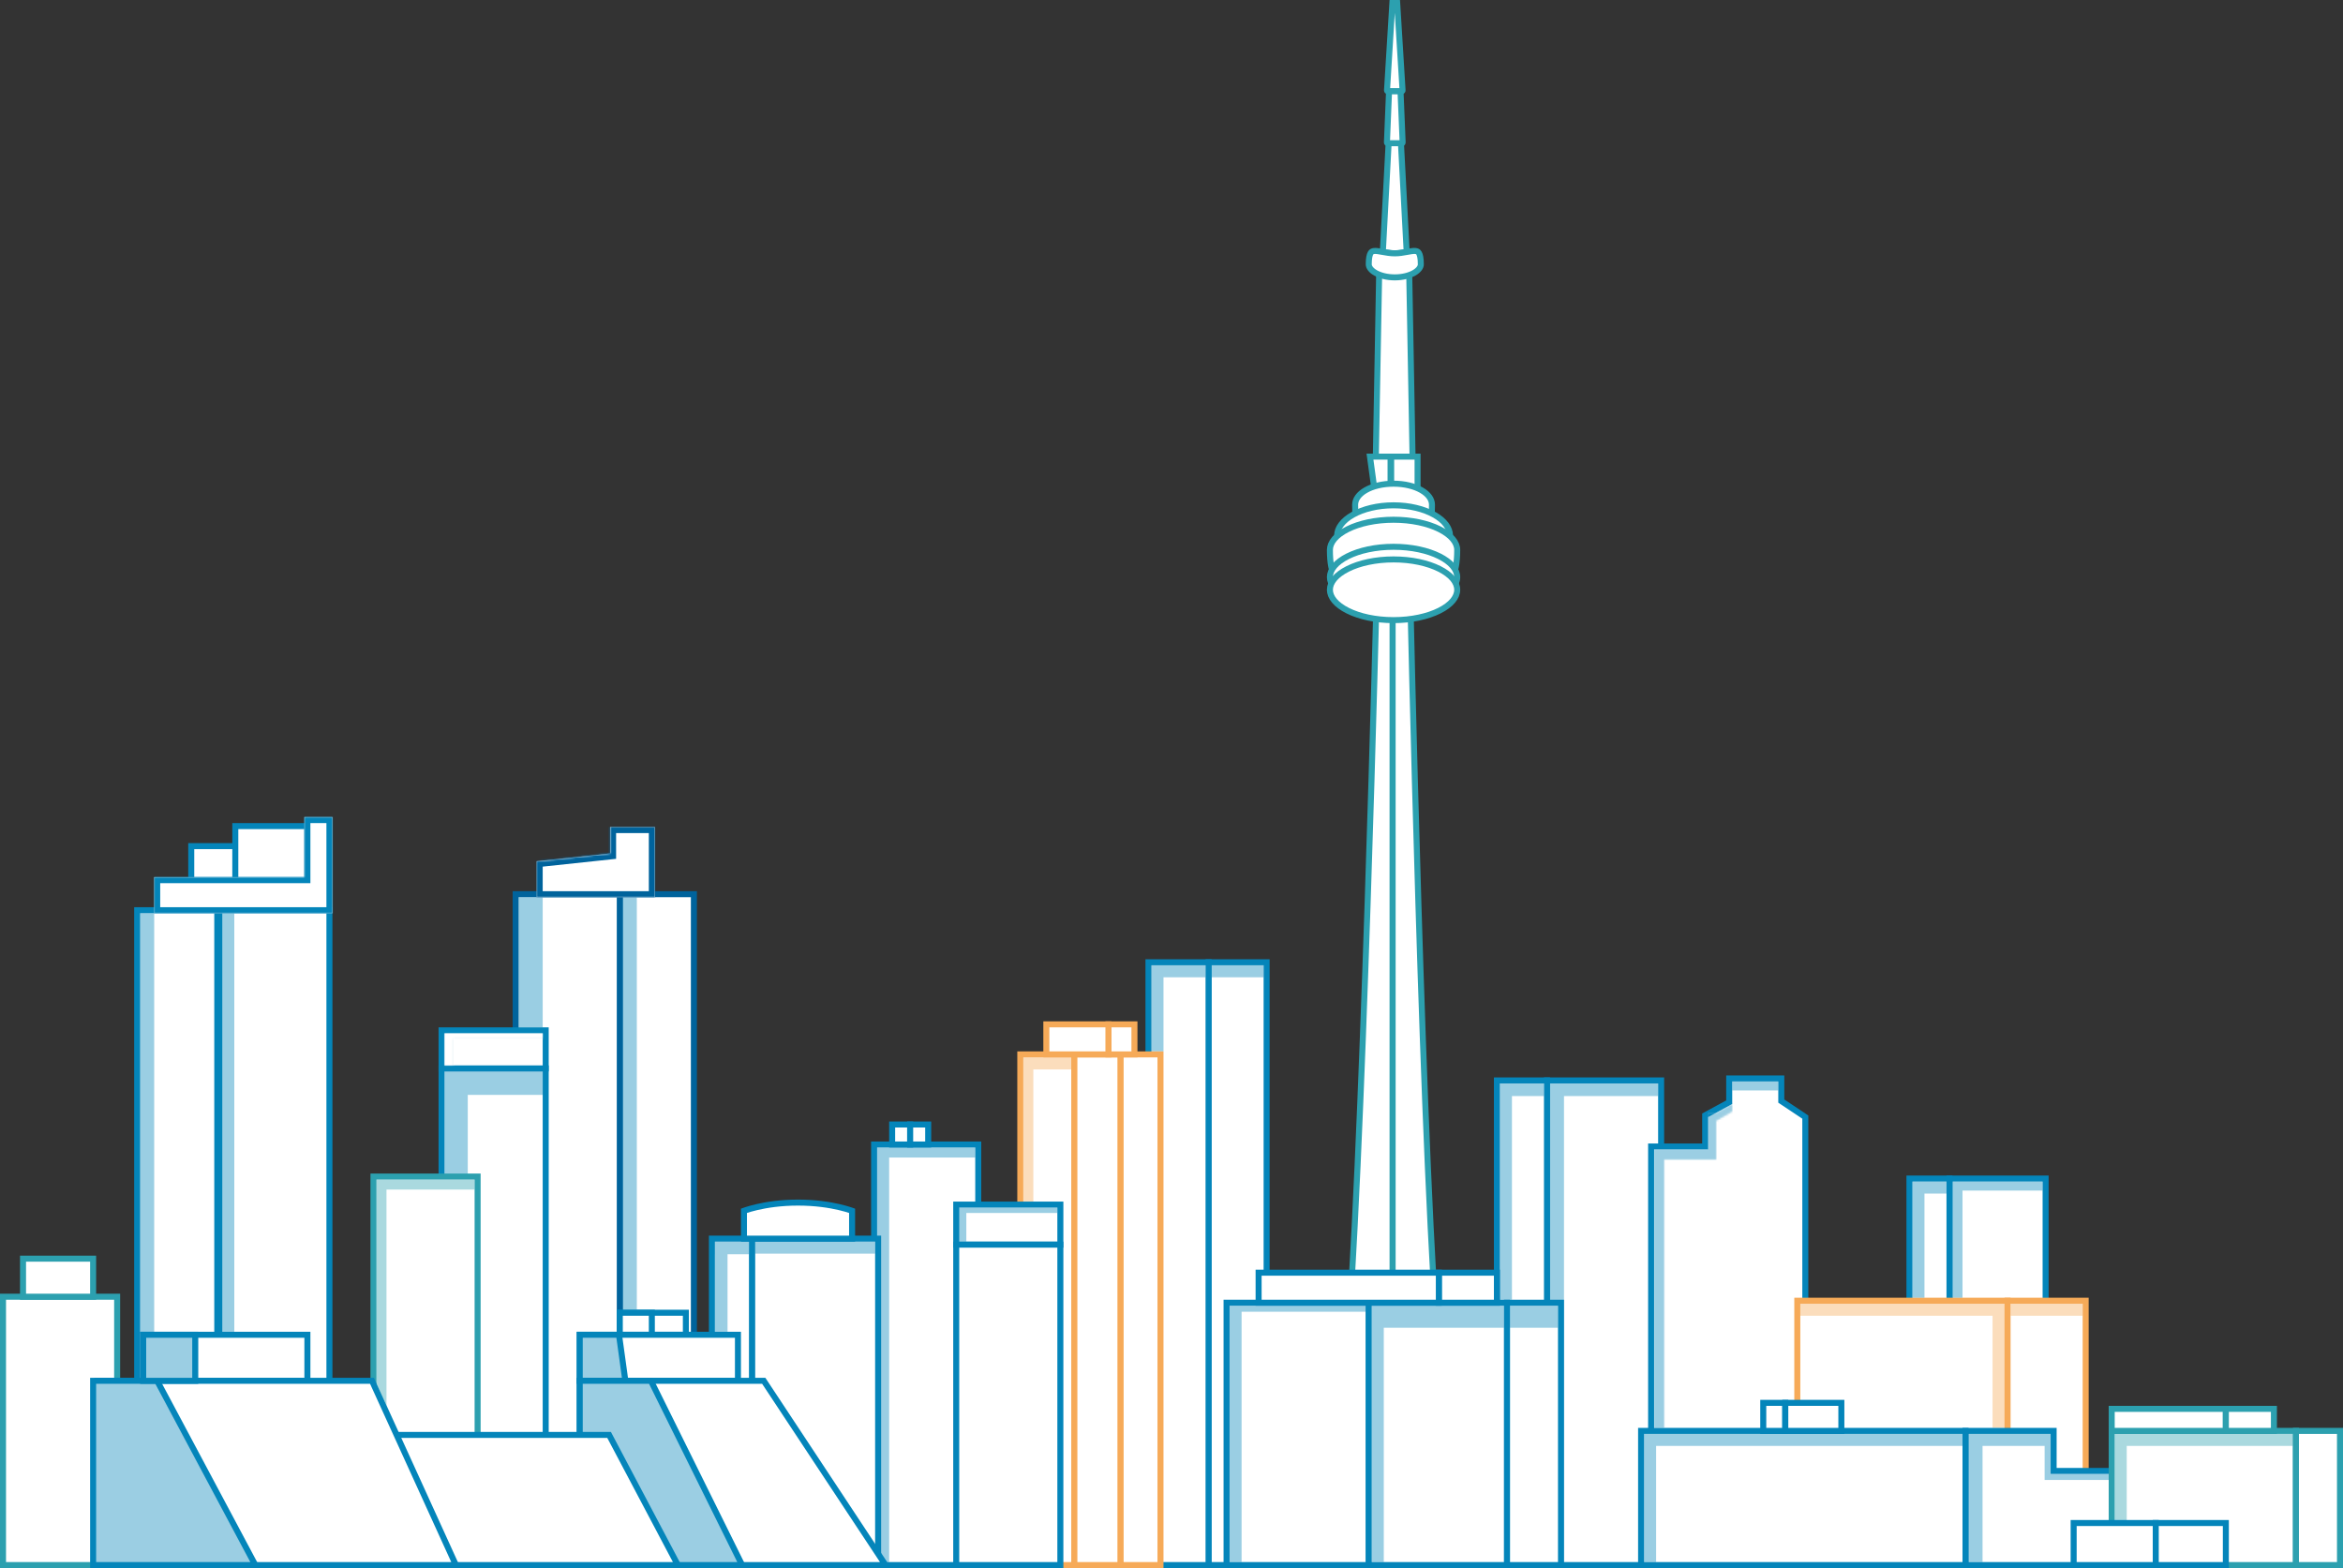 <svg width="1170" height="783" viewBox="0 0 1170 783" fill="none" xmlns="http://www.w3.org/2000/svg">
<rect x="0" y="0" width="1170" height="783" fill="#333333" stroke="none"/>
<path d="M772.5 539.5H829.5V781.5H772.5V539.5Z" fill="white" stroke="#0485BA" stroke-width="3"/>
<path d="M436.5 571.5H488.5V781.5H436.5V571.5Z" fill="white" stroke="#0485BA" stroke-width="3"/>
<path opacity="0.4" fill-rule="evenodd" clip-rule="evenodd" d="M444 573H438V578V780H444V578H487V573H444Z" fill="#0485BA"/>
<path d="M973.5 588.5H1021.5V781.5H973.5V588.5Z" fill="white" stroke="#0485BA" stroke-width="3"/>
<path d="M1.5 647.5H58.5V781.5H1.5V647.5Z" fill="white" stroke="#2CA0AF" stroke-width="3"/>
<path d="M11.5 628.5H46.5V647.5H11.5V628.5Z" fill="white" stroke="#2CA0AF" stroke-width="3"/>
<path d="M603.5 480.5H632.5V781.5H603.5V480.5Z" fill="white" stroke="#0485BA" stroke-width="3"/>
<path d="M573.5 480.5H603.5V781.5H573.5V480.5Z" fill="white" stroke="#0485BA" stroke-width="3"/>
<path opacity="0.4" fill-rule="evenodd" clip-rule="evenodd" d="M581 482H575V488V525H581V488H602V482H581Z" fill="#0485BA"/>
<path opacity="0.4" d="M605 482H631V488H605V482Z" fill="#0485BA"/>
<path d="M509.5 526.5H536.5V781.5H509.5V526.5Z" fill="white" stroke="#F6AA58" stroke-width="3"/>
<path opacity="0.4" fill-rule="evenodd" clip-rule="evenodd" d="M516 528H511V534V600H516V534H535V528H516Z" fill="#F6AA58"/>
<path d="M559.5 526.5H579.5V781.5H559.5V526.5Z" fill="white" stroke="#F6AA58" stroke-width="3"/>
<path d="M536.5 526.5H559.5V781.5H536.5V526.5Z" fill="white" stroke="#F6AA58" stroke-width="3"/>
<path d="M553.5 511.5H566.5V526.5H553.5V511.5Z" fill="white" stroke="#F6AA58" stroke-width="3"/>
<path d="M522.5 511.5H553.5V526.5H522.5V511.5Z" fill="white" stroke="#F6AA58" stroke-width="3"/>
<path d="M375.5 618.5H438.5V781.5H375.5V618.5Z" fill="white" stroke="#0485BA" stroke-width="3"/>
<path d="M355.5 618.5H375.5V781.5H355.5V618.5Z" fill="white" stroke="#0485BA" stroke-width="3"/>
<path opacity="0.4" fill-rule="evenodd" clip-rule="evenodd" d="M357 620H356.9V626.292H357V665H363.3V626.292H374V620H363.3H357Z" fill="#0485BA"/>
<path opacity="0.4" d="M377 620H437V626H377V620Z" fill="#0485BA"/>
<path d="M425.5 604.6V618.5H371.5V604.6C371.761 604.507 372.076 604.398 372.443 604.276C373.697 603.861 375.561 603.303 377.973 602.744C382.797 601.625 389.808 600.5 398.5 600.5C407.192 600.5 414.203 601.625 419.027 602.744C421.439 603.303 423.303 603.861 424.557 604.276C424.924 604.398 425.239 604.507 425.5 604.6Z" fill="white" stroke="#0485BA" stroke-width="3"/>
<g opacity="0.566">
<mask id="path-22-inside-1" fill="white">
<path d="M737.5 519.452V537.548V519.452Z"/>
</mask>
<path d="M737.5 519.452V537.548V519.452Z" fill="#C5DBE8"/>
<path d="M734.8 519.452V537.548H740.2V519.452H734.8Z" fill="white" mask="url(#path-22-inside-1)"/>
</g>
<path d="M445.5 571.5H454.5V561.5H445.5V571.5Z" fill="white" stroke="#0485BA" stroke-width="3"/>
<path d="M477.5 621.5H529.5V601.5H477.5V621.5Z" fill="white" stroke="#0485BA" stroke-width="3"/>
<path d="M454.5 571.5H463.5V561.5H454.5V571.5Z" fill="white" stroke="#0485BA" stroke-width="3"/>
<path d="M109.5 454.5H164.5V781.5H109.5V454.5Z" fill="white" stroke="#0485BA" stroke-width="3"/>
<path d="M95.5 422.5H144.5V439.5H95.5V422.5Z" fill="white" stroke="#0485BA" stroke-width="3"/>
<path d="M117.5 412.5H153.5V439.5H117.5V412.5Z" fill="white" stroke="#0485BA" stroke-width="3"/>
<path d="M68.5 454.5H108.5V781.5H68.5V454.5Z" fill="white" stroke="#0485BA" stroke-width="3"/>
<path opacity="0.4" d="M110 456H117V665H110V456Z" fill="#0485BA"/>
<mask id="path-32-inside-2" fill="white">
<path fill-rule="evenodd" clip-rule="evenodd" d="M166 408H152V438H77V456H166V439V438V408Z"/>
</mask>
<path fill-rule="evenodd" clip-rule="evenodd" d="M166 408H152V438H77V456H166V439V438V408Z" fill="white"/>
<path d="M152 408V405H149V408H152ZM166 408H169V405H166V408ZM152 438V441H155V438H152ZM77 438V435H74V438H77ZM77 456H74V459H77V456ZM166 456V459H169V456H166ZM152 411H166V405H152V411ZM155 438V408H149V438H155ZM152 435H77V441H152V435ZM74 438V456H80V438H74ZM77 459H166V453H77V459ZM169 456V439H163V456H169ZM169 439V438H163V439H169ZM163 408V438H169V408H163Z" fill="#0485BA" mask="url(#path-32-inside-2)"/>
<path d="M309.5 446.5H346.5V781.5H309.5V446.5Z" fill="white" stroke="#00639C" stroke-width="3"/>
<path d="M257.5 446.5H309.5V781.5H257.5V446.5Z" fill="white" stroke="#00639C" stroke-width="3"/>
<path opacity="0.4" d="M259 448H271V513H259V448Z" fill="#0485BA"/>
<path opacity="0.4" d="M311 448H318V654H311V448Z" fill="#0485BA"/>
<mask id="path-38-inside-3" fill="white">
<path fill-rule="evenodd" clip-rule="evenodd" d="M327 413H304.652V426.149L268 430.051V448H327V443.513V423.769V413Z"/>
</mask>
<path fill-rule="evenodd" clip-rule="evenodd" d="M327 413H304.652V426.149L268 430.051V448H327V443.513V423.769V413Z" fill="white"/>
<path d="M304.652 413V410H301.652V413H304.652ZM327 413H330V410H327V413ZM304.652 426.149L304.969 429.132L307.652 428.846V426.149H304.652ZM268 430.051L267.682 427.068L265 427.354V430.051H268ZM268 448H265V451H268V448ZM327 448V451H330V448H327ZM304.652 416H327V410H304.652V416ZM307.652 426.149V413H301.652V426.149H307.652ZM304.334 423.166L267.682 427.068L268.318 433.034L304.969 429.132L304.334 423.166ZM265 430.051V448H271V430.051H265ZM268 451H327V445H268V451ZM330 448V443.513H324V448H330ZM330 443.513V423.769H324V443.513H330ZM324 413V423.769H330V413H324Z" fill="#00639C" mask="url(#path-38-inside-3)"/>
<path d="M220.5 533.5H272.5V781.5H220.5V533.5Z" fill="white" stroke="#0485BA" stroke-width="3"/>
<path d="M220.5 533.5H272.5V514.5H220.5V533.5Z" fill="white" stroke="#0485BA" stroke-width="3"/>
<path opacity="0.4" fill-rule="evenodd" clip-rule="evenodd" d="M271 535H222V537.703V546.714V781H233.582V546.714H271V535Z" fill="#0485BA"/>
<g opacity="0.556">
<mask id="path-43-inside-4" fill="white">
<path fill-rule="evenodd" clip-rule="evenodd" d="M271 516H222V516.889V518.667V532H226.455V518.667H271V516Z"/>
</mask>
<path fill-rule="evenodd" clip-rule="evenodd" d="M271 516H222V516.889V518.667V532H226.455V518.667H271V516Z" fill="#C5DBE8"/>
<path d="M222 516V513.3H219.3V516H222ZM271 516H273.7V513.3H271V516ZM222 532H219.3V534.7H222V532ZM226.455 532V534.7H229.155V532H226.455ZM226.455 518.667V515.967H223.755V518.667H226.455ZM271 518.667V521.367H273.7V518.667H271ZM222 518.7H271V513.3H222V518.7ZM224.7 516.889V516H219.3V516.889H224.7ZM224.7 518.667V516.889H219.3V518.667H224.7ZM224.7 532V518.667H219.3V532H224.7ZM226.455 529.3H222V534.7H226.455V529.3ZM223.755 518.667V532H229.155V518.667H223.755ZM271 515.967H226.455V521.367H271V515.967ZM268.3 516V518.667H273.7V516H268.3Z" fill="white" mask="url(#path-43-inside-4)"/>
</g>
<path d="M186.5 587.5H238.5V781.5H186.5V587.5Z" fill="white" stroke="#2CA0AF" stroke-width="3"/>
<path d="M309.5 655.5H342.5V666.5H309.5V655.5Z" fill="white" stroke="#0485BA" stroke-width="3"/>
<path d="M309.5 655.5H325.5V666.5H309.5V655.5Z" fill="white" stroke="#0485BA" stroke-width="3"/>
<path d="M289.5 666.5H368.5V689.5H289.5V666.5Z" fill="white" stroke="#0485BA" stroke-width="3"/>
<path d="M289.5 666.5H309.106L312.279 689.5H289.5V666.5Z" fill="#9BCEE3" stroke="#0485BA" stroke-width="3"/>
<path d="M289.5 689.5H381.393L442.21 781.5H289.5V689.5Z" fill="white" stroke="#0485BA" stroke-width="3"/>
<path d="M289.5 689.5H325.047L370.584 781.5H289.5V689.5Z" fill="#9BCEE3" stroke="#0485BA" stroke-width="3"/>
<path d="M147.5 716.5H304.152L338.51 781.5H147.5V716.5Z" fill="white" stroke="#0485BA" stroke-width="3"/>
<path d="M71.5 666.5H153.5V689.5H71.5V666.5Z" fill="white" stroke="#0485BA" stroke-width="3"/>
<path d="M48.5 689.5H185.764L227.669 781.5H48.5V689.5Z" fill="white" stroke="#0485BA" stroke-width="3"/>
<path d="M46.5 689.5H78.462L127.501 781.5H46.5V689.5Z" fill="#9BCEE3" stroke="#0485BA" stroke-width="3"/>
<path d="M71.5 666.5H97.5V689.5H71.5V666.5Z" fill="#9BCEE3" stroke="#0485BA" stroke-width="3"/>
<path opacity="0.4" d="M70 456H77V666H70V456Z" fill="#0485BA"/>
<path d="M477.5 621.5H529.5V781.5H477.5V621.5Z" fill="white" stroke="#0485BA" stroke-width="3"/>
<path d="M863.5 549.5V538.5H889.5V549V549.803L890.168 550.248L901.5 557.803V571.242V781.5H824.5V572.5H850H851.5V571V556.893L862.714 550.819L863.5 550.393V549.5Z" fill="white" stroke="#0485BA" stroke-width="3"/>
<path opacity="0.4" fill-rule="evenodd" clip-rule="evenodd" d="M528 603H478V603.895V605.684V620H482.545V605.684H528V603Z" fill="#0485BA"/>
<path d="M953.5 588.5H973.5V781.5H953.5V588.5Z" fill="white" stroke="#0485BA" stroke-width="3"/>
<path d="M897.5 649.5H1002.5V781.5H897.5V649.5Z" fill="white" stroke="#F6AA58" stroke-width="3"/>
<path opacity="0.4" fill-rule="evenodd" clip-rule="evenodd" d="M972 590H961H955V596V647.998H961V596H972V590Z" fill="#0485BA"/>
<path d="M1002.5 649.5H1041.5V781.5H1002.5V649.5Z" fill="white" stroke="#F6AA58" stroke-width="3"/>
<path opacity="0.4" d="M1004 651H1040V657H1004V651Z" fill="#F6AA58"/>
<path opacity="0.4" fill-rule="evenodd" clip-rule="evenodd" d="M1001 713V657V651H995H899V657H995V713H1001Z" fill="#F6AA58"/>
<path d="M686.936 233.548L688.681 137.5H703.728L705.472 233.548H686.936Z" fill="white" stroke="#2CA0AF" stroke-width="3"/>
<path d="M694.688 228.012H707.881V244.822H694.688V228.012Z" fill="white" stroke="#2CA0AF" stroke-width="3"/>
<path d="M686.401 244.822L684.11 228.012H694.387V244.822H686.401Z" fill="white" stroke="#2CA0AF" stroke-width="3"/>
<path d="M715.079 252.071C715.079 259.142 714.499 263.77 713.526 266.764C712.57 269.705 711.299 270.891 709.969 271.414C708.502 271.99 706.635 271.907 704.144 271.567C703.651 271.5 703.136 271.423 702.602 271.343C700.565 271.038 698.257 270.693 695.887 270.693C693.516 270.693 691.208 271.038 689.172 271.343C688.638 271.423 688.122 271.5 687.63 271.567C685.138 271.907 683.272 271.99 681.804 271.414C680.474 270.891 679.204 269.705 678.247 266.764C677.274 263.77 676.695 259.142 676.695 252.071C676.695 249.348 678.509 246.746 682.001 244.745C685.473 242.755 690.376 241.519 695.887 241.519C701.398 241.519 706.301 242.755 709.772 244.745C713.264 246.746 715.079 249.348 715.079 252.071Z" fill="white" stroke="#2CA0AF" stroke-width="3"/>
<path d="M724.075 267.482C724.075 271.297 721.302 275.059 716.145 277.953C711.036 280.82 703.877 282.64 695.887 282.64C687.897 282.64 680.737 280.82 675.628 277.953C670.471 275.059 667.698 271.297 667.698 267.482C667.698 263.666 670.471 259.905 675.628 257.011C680.737 254.144 687.897 252.324 695.887 252.324C703.877 252.324 711.036 254.144 716.145 257.011C721.302 259.905 724.075 263.666 724.075 267.482Z" fill="white" stroke="#2CA0AF" stroke-width="3"/>
<path d="M727.674 274.585C727.674 281.263 726.744 285.346 725.27 287.813C723.872 290.154 721.896 291.183 719.237 291.518C716.461 291.868 713.083 291.442 709.053 290.874C708.833 290.843 708.611 290.812 708.387 290.78C704.596 290.244 700.345 289.644 695.887 289.644C691.428 289.644 687.178 290.244 683.386 290.78C683.163 290.812 682.941 290.843 682.721 290.874C678.69 291.442 675.313 291.868 672.537 291.518C669.877 291.183 667.902 290.154 666.503 287.813C665.03 285.346 664.1 281.263 664.1 274.585C664.1 270.891 667.15 267.139 673.017 264.22C678.793 261.347 686.876 259.527 695.887 259.527C704.897 259.527 712.981 261.347 718.756 264.22C724.623 267.139 727.674 270.891 727.674 274.585Z" fill="white" stroke="#2CA0AF" stroke-width="3"/>
<path d="M736.538 781.483C735.308 779.444 733.697 775.886 731.863 769.629C728.055 756.639 723.209 731.751 718.932 684.019C714.654 636.267 710.942 537.858 708.3 451.436C706.978 408.214 705.924 367.974 705.2 338.54C704.838 323.823 704.559 311.807 704.37 303.47C704.275 299.302 704.203 296.053 704.155 293.846C704.139 293.087 704.125 292.451 704.114 291.943H695.387V781.483H736.538Z" fill="white" stroke="#2CA0AF" stroke-width="3"/>
<path d="M654.236 781.483C655.465 779.444 657.076 775.886 658.91 769.629C662.719 756.639 667.565 731.751 671.841 684.019C676.119 636.269 680.056 537.863 682.923 451.44C684.357 408.218 685.524 367.979 686.332 338.544C686.736 323.827 687.051 311.811 687.264 303.474C687.371 299.306 687.453 296.057 687.507 293.851C687.526 293.089 687.542 292.451 687.555 291.943H695.387V781.483H654.236Z" fill="white" stroke="#2CA0AF" stroke-width="3"/>
<path d="M727.674 288.192C727.674 291.918 724.617 295.695 718.753 298.63C712.978 301.519 704.896 303.35 695.887 303.35C686.877 303.35 678.795 301.519 673.021 298.63C667.157 295.695 664.1 291.918 664.1 288.192C664.1 284.466 667.157 280.689 673.021 277.754C678.795 274.865 686.877 273.034 695.887 273.034C704.896 273.034 712.978 274.865 718.753 277.754C724.617 280.689 727.674 284.466 727.674 288.192Z" fill="white" stroke="#2CA0AF" stroke-width="3"/>
<path d="M727.674 294.495C727.674 298.221 724.617 301.998 718.753 304.933C712.978 307.822 704.896 309.653 695.887 309.653C686.877 309.653 678.795 307.822 673.021 304.933C667.157 301.998 664.1 298.221 664.1 294.495C664.1 290.769 667.157 286.992 673.021 284.057C678.795 281.168 686.877 279.337 695.887 279.337C704.896 279.337 712.978 281.168 718.753 284.057C724.617 286.992 727.674 290.769 727.674 294.495Z" fill="white" stroke="#2CA0AF" stroke-width="3"/>
<path d="M690.538 125.767L693.422 71.5H699.577L702.433 125.767C702.004 125.844 701.495 125.931 700.947 126.019C699.378 126.269 697.607 126.5 696.485 126.5C695.364 126.5 693.593 126.269 692.023 126.019C691.476 125.931 690.966 125.844 690.538 125.767Z" fill="white" stroke="#2CA0AF" stroke-width="3"/>
<path d="M692.576 71.188L693.638 45.5H699.362L700.424 71.188C700.431 71.358 700.295 71.5 700.124 71.5H692.876C692.705 71.5 692.569 71.358 692.576 71.188Z" fill="white" stroke="#2CA0AF" stroke-width="3"/>
<path d="M692.615 45.182L695.302 1.5H697.699L700.385 45.182C700.396 45.354 700.259 45.5 700.086 45.5H692.914C692.741 45.5 692.604 45.354 692.615 45.182Z" fill="white" stroke="#2CA0AF" stroke-width="3"/>
<path d="M709.5 132C709.5 128.942 709.102 127.278 708.589 126.392C708.352 125.982 708.098 125.753 707.839 125.608C707.569 125.456 707.212 125.351 706.715 125.315C705.65 125.237 704.313 125.481 702.494 125.814C700.758 126.132 698.703 126.5 696.5 126.5C694.297 126.5 692.242 126.132 690.506 125.814C688.687 125.481 687.35 125.237 686.285 125.315C685.788 125.351 685.431 125.456 685.161 125.608C684.902 125.753 684.648 125.982 684.411 126.392C683.898 127.278 683.5 128.942 683.5 132C683.5 133.319 684.516 134.919 686.915 136.277C689.253 137.602 692.615 138.5 696.5 138.5C700.385 138.5 703.747 137.602 706.085 136.277C708.484 134.919 709.5 133.319 709.5 132Z" fill="white" stroke="#2CA0AF" stroke-width="3"/>
<path d="M747.5 539.5H772.5V781.5H747.5V539.5Z" fill="white" stroke="#0485BA" stroke-width="3"/>
<path opacity="0.4" fill-rule="evenodd" clip-rule="evenodd" d="M771 541H755H749V547.303V649H755V547.303H771V541Z" fill="#0485BA"/>
<path opacity="0.4" fill-rule="evenodd" clip-rule="evenodd" d="M828 541H781H774V547.303V780H781V547.303H828V541Z" fill="#0485BA"/>
<path d="M1027 734.5H1054.5V781.5H981.5V714.5H1025.5V733V734.5H1027Z" fill="white" stroke="#0485BA" stroke-width="3"/>
<path d="M819.5 714.5H981.5V781.5H819.5V714.5Z" fill="white" stroke="#0485BA" stroke-width="3"/>
<path opacity="0.4" fill-rule="evenodd" clip-rule="evenodd" d="M980 716H827H821V722V780H827V722H980V716Z" fill="#0485BA"/>
<path opacity="0.4" fill-rule="evenodd" clip-rule="evenodd" d="M1021 716H990H983V722V780H990V722H1021V736V739H1024H1053V736H1024V722V716H1021Z" fill="#0485BA"/>
<path d="M880.5 714.5V700.5H891.5V714.5H880.5Z" fill="white" stroke="#0485BA" stroke-width="3"/>
<path d="M891.5 714.5V700.5H919.5V714.5H891.5Z" fill="white" stroke="#0485BA" stroke-width="3"/>
<path d="M1054.5 714.5H1146.5V781.5H1054.5V714.5Z" fill="white" stroke="#2CA0AF" stroke-width="3"/>
<path opacity="0.4" fill-rule="evenodd" clip-rule="evenodd" d="M1145 716H1062H1056V722V780H1062V722H1145V716Z" fill="#2CA0AF"/>
<path d="M1146.5 714.5H1168.5V781.5H1146.5V714.5Z" fill="white" stroke="#2CA0AF" stroke-width="3"/>
<path d="M1054.5 714.5V703.5H1111.5V714.5H1054.5Z" fill="white" stroke="#2CA0AF" stroke-width="3"/>
<path d="M1111.5 714.5V703.5H1135.5V714.5H1111.5Z" fill="white" stroke="#2CA0AF" stroke-width="3"/>
<path d="M1035.5 781.5V760.5H1076.5V781.5H1035.5Z" fill="white" stroke="#0485BA" stroke-width="3"/>
<path d="M1076.5 781.5V760.5H1111.5V781.5H1076.5Z" fill="white" stroke="#0485BA" stroke-width="3"/>
<path d="M612.5 650.5H683.5V781.5H612.5V650.5Z" fill="white" stroke="#0485BA" stroke-width="3"/>
<path d="M752.5 650.5H779.5V781.5H752.5V650.5Z" fill="white" stroke="#0485BA" stroke-width="3"/>
<path d="M683.5 650.5H752.5V781.5H683.5V650.5Z" fill="white" stroke="#0485BA" stroke-width="3"/>
<path opacity="0.4" d="M865 540H888V544.502H865V540Z" fill="#0485BA"/>
<g opacity="0.4">
<mask id="path-101-inside-5" fill="white">
<path fill-rule="evenodd" clip-rule="evenodd" d="M865 555V551.29L856.994 555.62H853V557.78V562V574H831H826V579V713H831V579H853H857V574V559.667L865 555Z"/>
</mask>
<path fill-rule="evenodd" clip-rule="evenodd" d="M865 555V551.29L856.994 555.62H853V557.78V562V574H831H826V579V713H831V579H853H857V574V559.667L865 555Z" fill="#C5DBE8"/>
<path d="M865 551.29H868V546.257L863.573 548.651L865 551.29ZM865 555L866.512 557.591L868 556.723V555H865ZM856.994 555.62V558.62H857.753L858.421 558.259L856.994 555.62ZM853 555.62V552.62H850V555.62H853ZM853 574V577H856V574H853ZM826 574V571H823V574H826ZM826 713H823V716H826V713ZM831 713V716H834V713H831ZM831 579V576H828V579H831ZM857 579V582H860V579H857ZM857 559.667L855.488 557.075L854 557.944V559.667H857ZM862 551.29V555H868V551.29H862ZM858.421 558.259L866.427 553.929L863.573 548.651L855.567 552.981L858.421 558.259ZM853 558.62H856.994V552.62H853V558.62ZM856 557.78V555.62H850V557.78H856ZM856 562V557.78H850V562H856ZM856 574V562H850V574H856ZM831 577H853V571H831V577ZM826 577H831V571H826V577ZM829 579V574H823V579H829ZM829 713V579H823V713H829ZM831 710H826V716H831V710ZM828 579V713H834V579H828ZM853 576H831V582H853V576ZM857 576H853V582H857V576ZM854 574V579H860V574H854ZM854 559.667V574H860V559.667H854ZM863.488 552.409L855.488 557.075L858.512 562.258L866.512 557.591L863.488 552.409Z" fill="#0485BA" mask="url(#path-101-inside-5)"/>
</g>
<path d="M718.5 635.5H747.5V650.5H718.5V635.5Z" fill="white" stroke="#0485BA" stroke-width="3"/>
<path d="M628.5 635.5H718.5V650.5H628.5V635.5Z" fill="white" stroke="#0485BA" stroke-width="3"/>
<path opacity="0.4" fill-rule="evenodd" clip-rule="evenodd" d="M620 652H614V655V780H620V655H682V652H620Z" fill="#0485BA"/>
<path opacity="0.4" fill-rule="evenodd" clip-rule="evenodd" d="M685 652H691H751V663H691V780H685V663V652ZM778 652H754V663H778V652Z" fill="#0485BA"/>
<path opacity="0.4" fill-rule="evenodd" clip-rule="evenodd" d="M1020 590H980H975V594.502V648H980V594.502H1020V590Z" fill="#0485BA"/>
<path opacity="0.4" fill-rule="evenodd" clip-rule="evenodd" d="M237 589H188V591V594V691L193 702V594H237V589Z" fill="#2CA0AF"/>
</svg>
